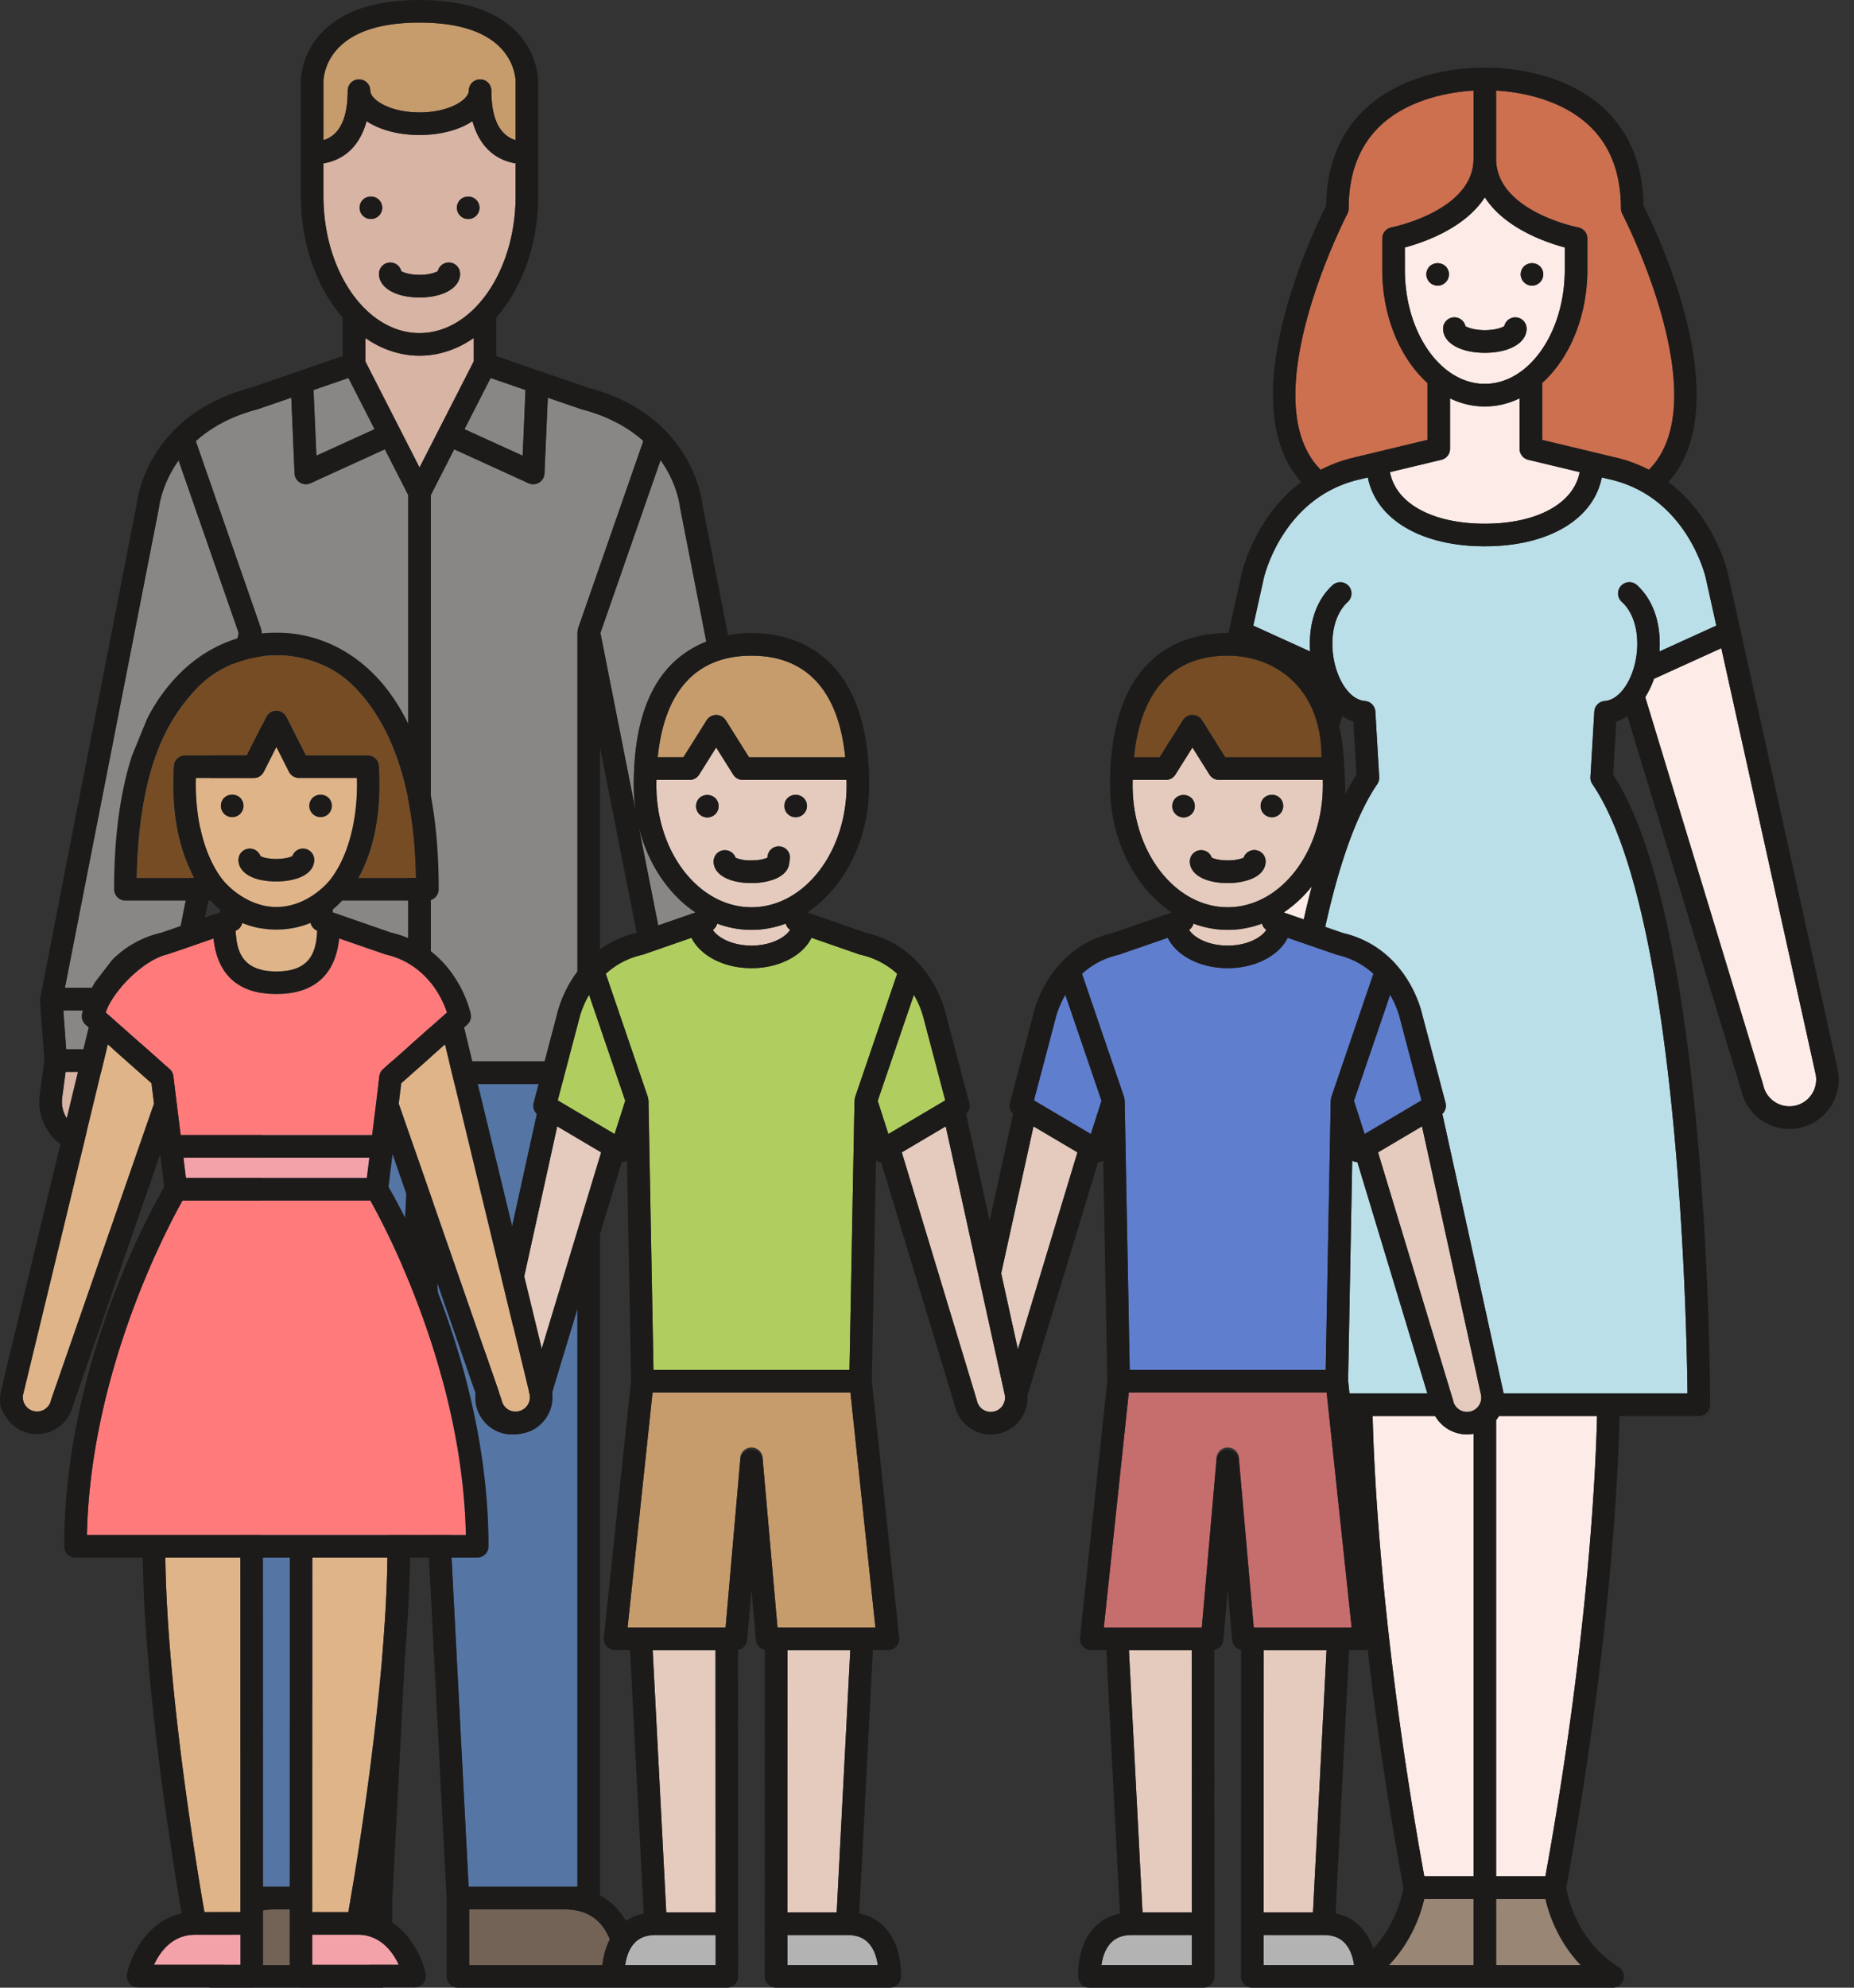 <svg width="70" height="75" fill="none" xmlns="http://www.w3.org/2000/svg"><rect width="100%" height="100%" fill="#333333" stroke="none"/><path d="M17.887 12.753c-.614.426-1.31.668-2.047.668-.737 0-1.432-.242-2.046-.668v.883l2.046 4.005 2.047-4.005v-.883z" fill="#D8B4A4"/><path d="M17.537 16.195l2.197 1 .107-2.478-1.317-.454-.987 1.932z" fill="#898785"/><path d="M15.84 12.568c2 0 3.628-2.32 3.628-5.172v-1.23c-.822-.14-1.384-.694-1.629-1.595-.488.324-1.19.522-1.999.522-.809 0-1.511-.198-2-.522-.244.9-.806 1.455-1.628 1.594v1.23c0 2.853 1.627 5.173 3.628 5.173zm1.535-5.03a.44.44 0 0 1 .602 0 .424.424 0 0 1 0 .601.424.424 0 0 1-.602 0 .425.425 0 0 1 0-.602zm-2.64 2.369c.2 0 .369.138.414.324.083.051.32.14.69.14.372 0 .608-.089.691-.14a.426.426 0 0 1 .84.102c0 .524-.629.89-1.53.89-.902 0-1.531-.366-1.531-.89 0-.236.19-.426.426-.426zm-1.158-2.07a.43.43 0 0 1 .125-.3.44.44 0 0 1 .604 0 .423.423 0 0 1 0 .602.427.427 0 0 1-.729-.301z" fill="#D8B4A4"/><path d="M13.128 3.421a.426.426 0 0 1 .853 0c0 .334.724.82 1.859.82s1.86-.486 1.86-.82a.426.426 0 0 1 .853 0c0 1.056.307 1.68.915 1.868V3.11c0-.041.009-.717-.577-1.315-.612-.625-1.638-.942-3.05-.942-1.413 0-2.44.317-3.052.942-.585.598-.578 1.273-.577 1.302v2.192c.608-.187.916-.812.916-1.868z" fill="#C69C6D"/><path d="M18.812 52.616a.535.535 0 0 0 .407.643.533.533 0 0 0 .65-.438l2.828-9.34-1.659-.981-2.226 10.116z" fill="#E5CBBD"/><path d="M16.267 18.68v21.369h4.296l.473-1.793c.026-.114.21-.858.767-1.598V23.852c0-.01.02-.133.023-.14l2.464-7.073c-.541-.484-1.291-.925-2.332-1.195a634.76 634.76 0 0 1-1.276-.438l-.124 2.857a.426.426 0 0 1-.603.37l-2.806-1.28-.882 1.727z" fill="#898785"/><path d="M21.802 49.382l-1.112 3.672a1.38 1.38 0 0 1-.608.854 1.38 1.38 0 0 1-1.048.183 1.382 1.382 0 0 1-.87-.612 1.381 1.381 0 0 1-.184-1.048l2.29-10.4a.425.425 0 0 1-.12-.417l.188-.713H9.877v30.29h4.108l1.428-27.5a.425.425 0 1 1 .85 0h.003l1.428 27.5h4.108v-21.81z" fill="#5576A5"/><path d="M14.142 16.195l-.987-1.932-1.317.454.107 2.478 2.197-1z" fill="#898785"/><path d="M9.878 23.852v16.197h5.536V18.68l-.883-1.726-2.806 1.279a.427.427 0 0 1-.603-.37l-.124-2.857-1.275.438c-1.04.27-1.789.714-2.33 1.202l2.466 7.089c.005.016.019.107.019.117z" fill="#898785"/><path d="M9.043 72.556c-.437.463-.569 1.157-.607 1.592h5.528v-2.103h-3.58c-.578 0-1.016.167-1.34.511z" fill="#736357"/><path d="M23.607 41.536l-1.365-4a3.471 3.471 0 0 0-.38.93l-.805 3.054 2.148 1.27.402-1.254z" fill="#B0CE5F"/><path d="M2.499 39.59h2.697l.799-1.466H2.392l.107 1.467z" fill="#898785"/><path d="M2.348 41.421a1.155 1.155 0 0 0 1 1.299 1.155 1.155 0 0 0 1.299-1.001l.274-1.276H2.477l-.13.978z" fill="#D8B4A4"/><path d="M6.003 19.15c-.001.015-3.552 18.121-3.552 18.121h3.91l2.65-13.389-2.268-6.51c-.65.911-.739 1.763-.74 1.778z" fill="#898785"/><path d="M51.114 17.265l2.783-.668v-2.145c-1.03-.929-1.707-2.5-1.707-4.278V8.999c0-.2.142-.38.346-.419.031-.006 3.1-.619 3.1-2.59V3.418c-.762.045-2.422.27-3.544 1.35-.776.747-1.17 1.79-1.17 3.1a.428.428 0 0 1-.048.197c-.038.072-3.627 7.035-1.008 9.662a5.383 5.383 0 0 1 1.248-.46z" fill="#CC7050"/><path d="M53.043 9.337v.838c0 2.377 1.354 4.31 3.019 4.31s3.019-1.933 3.019-4.31v-.838c-.7-.186-2.263-.718-3.02-1.892-.756 1.174-2.319 1.706-3.018 1.892zm1.237 1.441a.438.438 0 0 1-.302-.124.435.435 0 0 1-.124-.302c0-.113.046-.222.124-.302a.442.442 0 0 1 .604 0 .427.427 0 0 1-.302.728zm3.262-.728a.44.44 0 0 1 .602 0 .427.427 0 0 1-.301.728.422.422 0 0 1-.3-.126.423.423 0 0 1 0-.602zm-.746 2.257a.427.427 0 0 1 .842.095c0 .535-.648.91-1.576.91s-1.576-.375-1.576-.91a.426.426 0 0 1 .842-.095c.084.054.334.151.734.151.4 0 .65-.097.734-.151z" fill="#FCEBE6"/><path d="M24.008 30.647a6.663 6.663 0 0 1-.079-1.02c0-3.688 1.497-4.916 2.738-5.418l-.99-5.058c-.006-.062-.099-.898-.736-1.788l-2.271 6.52 1.338 6.764z" fill="#898785"/><path d="M44.662 27.176h.001a.426.426 0 0 1 .72 0l.88 1.4h3.633c0-2.655-1.79-3.836-3.54-3.836-2.077 0-3.288 1.32-3.541 3.835h.968l.879-1.4z" fill="#754C24"/><path d="M59.587 8.58a.426.426 0 0 1 .346.419v1.175c0 1.778-.677 3.349-1.706 4.278v2.146l2.785.668c.462.109.875.268 1.246.46 2.619-2.628-.97-9.59-1.007-9.662a.428.428 0 0 1-.049-.198c0-1.31-.395-2.355-1.174-3.103-1.126-1.081-2.78-1.303-3.54-1.346v2.574c0 1.977 3.068 2.583 3.099 2.59z" fill="#CC7050"/><path d="M56.061 15.338a3.01 3.01 0 0 1-1.313-.307v1.903a.426.426 0 0 1-.326.415l-1.941.465c.216 1.177 1.598 1.947 3.58 1.947s3.364-.77 3.581-1.947l-1.941-.465a.426.426 0 0 1-.327-.415v-1.903c-.41.198-.852.306-1.313.306z" fill="#FCEBE6"/><path d="M49.946 29.627l-.002-.2h-3.918a.426.426 0 0 1-.361-.199l-.643-1.024-.643 1.024a.426.426 0 0 1-.361.2h-1.253l-.002.199c0 2.54 1.61 4.606 3.591 4.606 1.98 0 3.592-2.066 3.592-4.606zm-2.225.482a.442.442 0 0 1 .603 0 .43.43 0 0 1 .125.302.427.427 0 1 1-.728-.302zm-3.336.609a.422.422 0 0 1 0-.602.44.44 0 0 1 .602 0 .427.427 0 0 1-.302.728.425.425 0 0 1-.3-.126zm.539 1.789c0-.236.19-.427.425-.428h.001c.186 0 .344.119.402.284.087.043.294.103.597.103h.005c.306 0 .515-.062.602-.105a.427.427 0 0 1 .401-.286h.001c.235 0 .426.19.427.425 0 .17-.073.482-.565.674a2.465 2.465 0 0 1-.864.145h-.008c-.85 0-1.423-.326-1.424-.812zm-16.552 2.579c-.449 0-.883-.083-1.292-.236a.425.425 0 0 1-.166.237c.205.314.759.592 1.452.592h.014c.694 0 1.247-.278 1.452-.592a.425.425 0 0 1-.166-.237 3.68 3.68 0 0 1-1.293.236z" fill="#E5CBBD"/><path d="M48.484 34.435l.742.258c.097-.437.199-.853.304-1.25a4.705 4.705 0 0 1-1.046.975v.017z" fill="#FCEBE6"/><path d="M24.833 28.575h.969l.878-1.4a.426.426 0 0 1 .721.002l.001-.001.879 1.4h3.634c-.254-2.515-1.464-3.836-3.541-3.836s-3.288 1.32-3.541 3.835z" fill="#C69C6D"/><path d="M24.113 31.185l.739 3.733 1.391-.483v-.017c-1.017-.685-1.792-1.844-2.13-3.233z" fill="#898785"/><path d="M46.354 35.086c-.45 0-.883-.083-1.292-.236a.424.424 0 0 1-.166.237c.204.315.759.595 1.457.592h.008c.693 0 1.247-.278 1.452-.592a.425.425 0 0 1-.166-.237c-.41.153-.843.236-1.293.236zm-18.671-5.858l-.643-1.024-.643 1.024a.426.426 0 0 1-.36.2h-1.253c-.001.066-.003.131-.003.199 0 2.54 1.611 4.606 3.592 4.606 1.98 0 3.592-2.066 3.592-4.606 0-.067-.002-.133-.003-.2h-3.918a.426.426 0 0 1-.36-.199zm-1.28 1.491a.432.432 0 0 1 0-.604.442.442 0 0 1 .604 0 .431.431 0 0 1 0 .604.435.435 0 0 1-.302.125.435.435 0 0 1-.302-.125zm3.337-.61a.44.44 0 0 1 .602 0 .425.425 0 1 1-.602.602.424.424 0 0 1 0-.602zm-.766 2.252a.426.426 0 0 1 .829.14c0 .169-.072.481-.565.673a2.464 2.464 0 0 1-.863.145h-.008c-.85 0-1.423-.326-1.424-.812 0-.236.19-.427.425-.428h.001c.186 0 .343.119.402.284.087.043.3.11.602.103.306 0 .514-.062.601-.105z" fill="#E5CBBD"/><path d="M24.639 52.541l-.944 8.87h3.701l.553-6.328a.426.426 0 1 1 .848 0h.002l.557 6.328h3.697l-.944-8.87h-7.47z" fill="#C69C6D"/><path d="M50.09 52.541h-7.47l-.944 8.87h3.7l.554-6.328a.426.426 0 1 1 .848 0h.001l.558 6.328h3.696l-.943-8.87z" fill="#C66D6D"/><path d="M49.573 72.16l.513-9.897h-2.372l-.003 9.897h1.862z" fill="#E5CBBD"/><path d="M49.975 73.013H47.71v1.134h3.403l.01-.007c-.038-.262-.13-.595-.352-.83-.19-.199-.45-.297-.795-.297z" fill="#B3B3B3"/><path d="M52.86 38.445a3.468 3.468 0 0 0-.373-.91l-1.366 4 .403 1.256 2.148-1.271-.811-3.075z" fill="#5F7ECE"/><path d="M42.733 73.013c-.345 0-.604.098-.794.298-.223.236-.316.573-.354.836H45v-1.134h-2.267z" fill="#B3B3B3"/><path d="M44.998 72.16l-.003-9.897h-2.372l.513 9.897h1.862z" fill="#E5CBBD"/><path d="M51.056 43.791l-.156 8.305.052.482h2.941l-2.642-8.726a.425.425 0 0 1-.195-.06z" fill="#BADFE8"/><path d="M52.441 74.147h3.194V71.65h-1.86c-.127.549-.467 1.593-1.334 2.498z" fill="#998675"/><path d="M64.99 24.458l-2.541 1.155a3.39 3.39 0 0 1-.332.693l4.451 14.62.008.03c.06.263.218.487.446.631a1.005 1.005 0 0 0 1.393-.314c.144-.228.191-.499.132-.762L64.99 24.458zm-10.343 29.45a1.384 1.384 0 0 1-.46-.477h-2.36c.036 1.682.285 8.214 1.95 17.365h1.86V54.101a1.382 1.382 0 0 1-.99-.193zm1.918-.428c-.024.037-.05.073-.077.108v17.208h1.86c1.666-9.156 1.914-15.684 1.95-17.365h-3.706l-.027.048z" fill="#FCEBE6"/><path d="M56.488 71.65v2.497h3.194c-.867-.905-1.206-1.95-1.332-2.498h-1.862z" fill="#998675"/><path d="M21.298 72.045h-3.581v2.103h5.029a2.83 2.83 0 0 1 .278-.972c-.308-.76-.874-1.131-1.726-1.131z" fill="#736357"/><path d="M53.689 42.5l-1.66.981 2.828 9.34.008.03a.535.535 0 0 0 .642.408.534.534 0 0 0 .408-.642L53.689 42.5zm-17.981 0l-1.66.981 2.829 9.34.008.03a.534.534 0 0 0 .642.408.534.534 0 0 0 .407-.642L35.708 42.5z" fill="#E5CBBD"/><path d="M42.464 41.524l.19 10.164h7.4l.19-10.164c0-.009.021-.124.023-.13l1.588-4.651a2.986 2.986 0 0 0-1.377-.716c-.015-.003-1.86-.642-1.86-.642-.324.666-1.212 1.146-2.257 1.146h-.013c-1.045 0-1.934-.48-2.258-1.146 0 0-1.845.639-1.86.642a2.986 2.986 0 0 0-1.377.716l1.588 4.65c.002.007.023.122.023.13z" fill="#5F7ECE"/><path d="M27.018 72.16l-.004-9.897h-2.371l.513 9.897h1.862zm2.714-9.897l-.003 9.897h1.861l.513-9.897h-2.371z" fill="#E5CBBD"/><path d="M24.752 73.013c-.345 0-.605.098-.794.298-.223.236-.316.573-.354.836h3.414v-1.134h-2.266z" fill="#B3B3B3"/><path d="M32.498 36.027a.38.38 0 0 1-.045-.013l-1.815-.63c-.324.667-1.213 1.147-2.258 1.147h-.013c-1.045 0-1.933-.48-2.258-1.146l-1.814.63a.43.43 0 0 1-.045.012 2.987 2.987 0 0 0-1.377.716l1.588 4.65.023.13.19 10.165h7.4l.19-10.164c0-.009.02-.124.023-.13l1.588-4.651a2.988 2.988 0 0 0-1.377-.716z" fill="#B0CE5F"/><path d="M29.729 73.013v1.134h3.414c-.038-.263-.13-.6-.354-.836-.19-.2-.449-.298-.794-.298h-2.266z" fill="#B3B3B3"/><path d="M37.8 48.045l.631 2.865 2.25-7.429-1.66-.981-1.22 5.545z" fill="#E5CBBD"/><path d="M61.803 22.076c.697.631.918 1.607.853 2.506l2.147-.976-.397-1.791c-.028-.122-.735-3.048-3.591-3.72l-.337-.08c-.308 1.574-2.005 2.598-4.416 2.598-2.412 0-4.108-1.024-4.416-2.598l-.335.08c-2.859.672-3.566 3.599-3.594 3.723l-.397 1.788 2.147.976c-.064-.9.157-1.875.853-2.506a.427.427 0 0 1 .573.631c-.66.599-.71 1.771-.416 2.62.229.662.634 1.093 1.056 1.123a.426.426 0 0 1 .396.4l.145 2.471a.426.426 0 0 1-.074.266c-.761 1.115-1.421 2.927-1.964 5.387l.656.228c2.386.556 2.953 2.846 3 3.054l.886 3.358a.425.425 0 0 1-.12.417s2.308 10.498 2.314 10.547h6.941c-.03-2.773-.345-18.241-3.59-22.991a.426.426 0 0 1-.073-.266l.145-2.471a.426.426 0 0 1 .395-.4c.423-.03.828-.46 1.057-1.123.293-.849.244-2.021-.416-2.62a.426.426 0 0 1 .572-.631z" fill="#BADFE8"/><path d="M34.883 38.466l-.005-.02a3.461 3.461 0 0 0-.373-.91l-1.366 4 .402 1.255 2.149-1.271-.807-3.054z" fill="#B0CE5F"/><path d="M39.848 38.447l-.005.019-.806 3.054 2.148 1.27.403-1.254-1.366-4a3.481 3.481 0 0 0-.374.91z" fill="#5F7ECE"/><path d="M27.37 32.08h-.001a.426.426 0 0 0-.426.427c.002.486.573.812 1.425.812h.007c.32 0 .627-.052.864-.145.492-.192.565-.504.565-.673a.427.427 0 1 0-.829-.14c-.087.043-.296.105-.602.105a1.398 1.398 0 0 1-.602-.103.426.426 0 0 0-.401-.283zm-.238-1.662a.432.432 0 0 0-.125-.302.442.442 0 0 0-.603 0 .431.431 0 0 0 0 .604c.08.078.19.124.302.124a.435.435 0 0 0 .302-.124.435.435 0 0 0 .124-.302zm2.91.418a.426.426 0 0 0 .426-.426.425.425 0 0 0-.126-.3.44.44 0 0 0-.602 0 .423.423 0 0 0 0 .601c.078.08.189.125.302.125zm17.178 2.338c.493-.192.566-.504.565-.673a.426.426 0 0 0-.426-.426h-.001a.427.427 0 0 0-.402.286c-.087.043-.295.105-.601.105h-.005c-.303 0-.51-.06-.597-.103a.426.426 0 0 0-.828.144c.001.486.573.812 1.424.812h.008c.32 0 .626-.052.864-.145zm-2.108-2.756a.427.427 0 0 0-.124-.302.44.44 0 0 0-.602 0 .422.422 0 0 0 0 .602.425.425 0 0 0 .726-.3zm2.911.418a.427.427 0 0 0 .426-.425.431.431 0 0 0-.124-.302.442.442 0 0 0-.604 0 .431.431 0 0 0-.124.302.427.427 0 0 0 .426.425zm6.89-18.861a.426.426 0 0 0-.427.426c0 .535.648.91 1.576.91s1.576-.375 1.576-.91a.426.426 0 0 0-.842-.095c-.084.055-.334.152-.734.152-.4 0-.65-.098-.734-.152a.426.426 0 0 0-.415-.331zm-.207-1.624a.428.428 0 0 0-.124-.301.443.443 0 0 0-.604 0 .435.435 0 0 0-.125.301c0 .113.047.222.125.302.08.079.191.125.302.125a.428.428 0 0 0 .426-.426zm3.136.427a.428.428 0 0 0 .302-.728.44.44 0 0 0-.602 0 .422.422 0 0 0 0 .602c.079.08.188.126.3.126z" fill="#1C1B1A"/><path d="M65.71 23.759l-.001-.003-.472-2.127c-.024-.111-.507-2.137-2.243-3.44 2.678-2.988-.484-9.526-.94-10.427-.022-1.504-.505-2.72-1.436-3.614-1.704-1.636-4.301-1.6-4.557-1.592-.259-.008-2.853-.044-4.556 1.592-.932.894-1.415 2.11-1.436 3.614-.456.901-3.619 7.439-.94 10.426-1.737 1.304-2.22 3.33-2.245 3.442l-.5 2.257h-.03c-1.276 0-4.444.424-4.444 5.74 0 2.063.937 3.862 2.315 4.79v.018l-2.208.766c-2.385.557-2.953 2.846-3 3.055l-.886 3.357a.425.425 0 0 0 .12.417l-.887 4.031-.888-4.03a.426.426 0 0 0 .12-.418l-.886-3.357c-.047-.209-.614-2.498-3-3.055l-2.208-.766v-.018c1.378-.928 2.315-2.727 2.315-4.79 0-5.273-3.167-5.74-4.444-5.74-.245 0-.55.02-.885.082l-.965-4.92c-.037-.336-.481-3.418-4.336-4.426l-3.449-1.189v-1.45c.967-1.106 1.582-2.752 1.582-4.588V3.127c.001-.043.03-1.044-.802-1.91C18.741.41 17.504 0 15.84 0c-1.665 0-2.902.41-3.68 1.218-.832.865-.803 1.866-.801 1.892v4.286c0 1.836.615 3.482 1.581 4.588v1.45l-3.449 1.189c-3.854 1.008-4.298 4.09-4.336 4.427 0 0-3.647 18.66-3.647 18.667v.012l.166 2.276L1.5 41.31a2 2 0 0 0 .401 1.487 1.998 1.998 0 0 0 1.599.785 2 2 0 0 0 1.223-.418c.421-.324.692-.791.766-1.317l.363-1.68 1.233-2.266c.002-.004 1.938-9.699 1.938-9.699v43.305c-.223.12-.424.274-.602.462-.936.992-.857 2.562-.853 2.628.013.226.2.402.426.402h6.395a.427.427 0 0 0 .426-.427V71.63l1.024-19.704 1.023 19.704v2.944c0 .236.19.427.426.427h10.155a.427.427 0 0 0 .427-.427l-.004-12.317a.427.427 0 0 0 .343-.382l.165-1.878.165 1.879c.017.19.158.343.34.38l-.005 12.318a.427.427 0 0 0 .426.427h4.292a.426.426 0 0 0 .426-.4c.003-.048.06-1.16-.607-1.87a1.762 1.762 0 0 0-.97-.528l.516-9.938h.568a.426.426 0 0 0 .424-.472l-1.032-9.696.156-8.304a.422.422 0 0 0 .195.06l2.787 9.203c.084.355.299.657.608.853a1.381 1.381 0 0 0 1.048.183 1.382 1.382 0 0 0 1.083-1.443l2.663-8.795a.422.422 0 0 0 .196-.06l.155 8.303-1.031 9.696a.427.427 0 0 0 .424.471h.568l.515 9.94c-.385.074-.71.251-.97.527-.667.71-.61 1.822-.606 1.87.013.224.2.4.425.4h4.292a.427.427 0 0 0 .427-.427l-.005-12.317a.427.427 0 0 0 .344-.382l.164-1.877.166 1.878a.426.426 0 0 0 .339.38l-.005 12.318a.427.427 0 0 0 .427.427h13.602a.426.426 0 0 0 .223-.79c-1.567-.96-1.919-2.652-1.973-2.98 1.725-9.377 1.978-16.091 2.015-17.8h2.991c.236 0 .427-.19.427-.426 0-.746-.042-18.22-3.66-23.775l.118-2.002c.146-.048.285-.118.418-.206l4.304 14.138c.112.478.403.886.819 1.148a1.85 1.85 0 0 0 1.404.243c.486-.11.9-.402 1.165-.823.266-.42.352-.92.242-1.403L65.71 23.759zM56.486 3.417c.76.043 2.414.265 3.54 1.346.78.748 1.174 1.792 1.174 3.104 0 .068.017.136.049.197.037.072 3.626 7.034 1.007 9.662a5.376 5.376 0 0 0-1.246-.46l-2.784-.668v-2.146c1.028-.929 1.706-2.5 1.706-4.278V9c0-.2-.143-.38-.347-.419-.031-.006-3.099-.612-3.099-2.59V3.418zM57.7 17.349l1.941.465c-.217 1.177-1.599 1.947-3.58 1.947-1.983 0-3.365-.77-3.582-1.947l1.942-.465a.426.426 0 0 0 .327-.415V15.03c.41.198.851.306 1.312.306.46 0 .903-.108 1.313-.306v1.903c0 .197.135.368.327.415zm-1.64-9.904c.757 1.174 2.32 1.705 3.019 1.891v.838c0 2.377-1.354 4.31-3.019 4.31s-3.019-1.933-3.019-4.31v-.838c.7-.186 2.262-.717 3.02-1.891zm-5.188.62a.426.426 0 0 0 .048-.198c0-1.31.394-2.352 1.17-3.1 1.122-1.08 2.782-1.305 3.544-1.35v2.574c0 1.97-3.068 2.583-3.1 2.59a.426.426 0 0 0-.345.418v1.175c0 1.778.677 3.35 1.706 4.278v2.146l-2.783.668a5.387 5.387 0 0 0-1.248.46c-2.619-2.627.97-9.59 1.008-9.662zM46.354 24.74c1.75 0 3.541 1.181 3.541 3.835h-3.634l-.878-1.4a.426.426 0 0 0-.721.002l-.001-.001-.879 1.4h-.968c.253-2.515 1.464-3.836 3.54-3.836zm-3.591 4.887l.002-.2h1.253a.426.426 0 0 0 .36-.199l.644-1.024.643 1.024c.078.124.214.2.36.2h3.919l.002.2c0 2.54-1.611 4.605-3.592 4.605-1.98 0-3.591-2.066-3.591-4.606zm6.766 3.815c-.105.398-.207.814-.305 1.25l-.74-.257v-.017a4.72 4.72 0 0 0 1.045-.976zm-1.716 1.645c-.205.314-.759.592-1.452.592h-.007c-.7.003-1.254-.277-1.459-.592a.426.426 0 0 0 .167-.237 3.672 3.672 0 0 0 2.584 0c.027.096.085.18.167.237zm-15.849-5.46c0 2.54-1.61 4.607-3.591 4.607-1.98 0-3.592-2.067-3.592-4.607l.002-.2h1.253a.426.426 0 0 0 .361-.199l.643-1.024.643 1.024c.078.124.214.2.361.2h3.918c.001.066.003.132.003.2zm-2.133 5.46c-.205.314-.758.592-1.452.592h-.013c-.693 0-1.247-.278-1.452-.592a.424.424 0 0 0 .166-.237 3.671 3.671 0 0 0 2.585 0c.026.096.085.18.166.237zm-3.587-.67v.018l-1.392.483-.738-3.733c.337 1.389 1.113 2.548 2.13 3.233zm2.129-9.677c2.077 0 3.287 1.32 3.54 3.835H28.28l-.879-1.4v.002a.426.426 0 0 0-.72 0l-.88 1.398h-.969c.253-2.514 1.464-3.835 3.54-3.835zm-2.696-5.59c.001.015.99 5.059.99 5.059-1.241.502-2.739 1.73-2.739 5.418 0 .349.028.69.08 1.02l-1.339-6.765 2.271-6.519c.637.89.73 1.726.737 1.788zm-4.62 22.37l.805-3.055.005-.019c.008-.036.101-.438.374-.911l1.366 4-.402 1.255-2.149-1.27zm1.641 1.961l-2.828 9.34a.535.535 0 0 1-.65.438.535.535 0 0 1-.407-.643L21.039 42.5l1.659.981zm1.34-8.28h-.002a3.848 3.848 0 0 0-1.381.62v-7.617l1.384 6.996zm-3.906-16.93a.426.426 0 0 0 .426-.408l.124-2.857 1.275.438c1.041.27 1.791.71 2.333 1.195l-2.464 7.073c-.003.007-.024.13-.024.14v12.806a4.51 4.51 0 0 0-.766 1.599l-.473 1.792h-4.297V18.68l.882-1.726 2.807 1.279a.428.428 0 0 0 .177.038zm-4.292-.63l-2.047-4.005v-.883c.614.426 1.31.668 2.047.668.737 0 1.432-.242 2.046-.668v.883L15.84 17.64zm4-2.925l-.107 2.478-2.197-1 .988-1.932 1.317.454zm-7.052-12.92C13.4 1.17 14.427.852 15.84.852c1.412 0 2.439.317 3.051.942.585.598.578 1.274.577 1.315V5.29c-.608-.187-.916-.812-.916-1.868a.426.426 0 1 0-.853 0c0 .334-.724.82-1.86.82-1.134 0-1.859-.486-1.859-.82a.426.426 0 1 0-.853 0c0 1.056-.308 1.681-.915 1.868V3.097c-.001-.028-.009-.704.576-1.302zm-.577 5.6v-1.23c.822-.14 1.384-.694 1.63-1.594.487.324 1.19.522 1.998.522.81 0 1.511-.198 2-.522.244.9.806 1.454 1.628 1.593v1.23c0 2.853-1.627 5.173-3.628 5.173-2 0-3.628-2.32-3.628-5.172zm.945 6.866l.987 1.932-2.197 1-.108-2.478 1.318-.454zM4.646 41.72a1.157 1.157 0 0 1-1.299 1 1.151 1.151 0 0 1-.769-.442 1.151 1.151 0 0 1-.231-.856l.129-.978H4.92s-.273 1.264-.274 1.276zm.55-2.129H2.498l-.107-1.467h3.603l-.798 1.467zm1.165-2.32h-3.91l3.551-18.119c.002-.016.09-.867.74-1.779l2.268 6.51-2.649 13.39zm1.031-20.625c.542-.489 1.29-.932 2.33-1.202l1.276-.438.123 2.857a.427.427 0 0 0 .603.37l2.807-1.28.882 1.727v21.369H9.877V23.852c0-.01-.014-.1-.018-.117l-2.467-7.09zm6.571 57.501H8.434c.039-.435.171-1.128.608-1.591.325-.344.763-.511 1.34-.511h3.581v2.102zm2.303-30.457h-.003a.425.425 0 0 0-.85 0l-1.428 27.502H9.877v-30.29h10.46l-.187.712a.425.425 0 0 0 .12.417l-2.29 10.4c-.08.362-.016.735.183 1.048a1.38 1.38 0 0 0 1.177.646c.26 0 .517-.074.742-.217a1.38 1.38 0 0 0 .608-.854l1.112-3.672v21.81h-4.108L16.266 43.69zm6.479 30.457h-5.03v-2.103h3.582c.852 0 1.418.371 1.726 1.132a2.834 2.834 0 0 0-.278.971zm-.09-2.634V46.566l.822-2.713a.421.421 0 0 0 .195-.061l.155 8.304-1.031 9.696a.427.427 0 0 0 .424.471h.568l.516 9.939a1.81 1.81 0 0 0-.673.28 2.479 2.479 0 0 0-.976-.969zm.948 2.634c.038-.263.131-.6.354-.836.19-.2.45-.297.794-.298h2.267v1.134h-3.415zm1.04-11.884h2.37l.004 9.897h-1.862l-.513-9.897zm8.145 11.048c.224.236.317.573.355.836h-3.415v-1.134h2.266c.345 0 .605.098.794.298zm-3.06-1.15l.004-9.898h2.371l-.513 9.897h-1.862zm3.323-10.75h-3.696l-.558-6.328a.426.426 0 0 0-.849 0l-.553 6.328h-3.7l.942-8.87h7.471l.944 8.87zm-.765-20.017a2.469 2.469 0 0 0-.023.13l-.19 10.164h-7.4l-.19-10.165a2.71 2.71 0 0 0-.023-.13l-1.588-4.65c.34-.312.789-.582 1.377-.716a.387.387 0 0 0 .045-.013l1.814-.63c.325.667 1.213 1.147 2.258 1.147h.014c1.045 0 1.934-.48 2.258-1.146l1.815.63a.43.43 0 0 0 .045.012 2.986 2.986 0 0 1 1.376.716l-1.587 4.65zm.852.142l1.366-4.001a3.464 3.464 0 0 1 .38.93l.805 3.055-2.148 1.27-.403-1.254zm4.724 11.486a.534.534 0 0 1-.979-.17.432.432 0 0 0-.007-.031l-2.828-9.34 1.659-.981 2.226 10.117a.535.535 0 0 1-.07.405zm.568-2.112l-.63-2.865 1.22-5.545 1.66.981-2.25 7.429zm2.756-8.12l-2.148-1.27.806-3.055.005-.019c.007-.036.1-.438.374-.911l1.366 4-.403 1.255zm-.333-6.047c.341-.312.79-.582 1.377-.716.015-.003 1.86-.642 1.86-.642.324.666 1.212 1.146 2.258 1.146h.012c1.045 0 1.933-.48 2.258-1.146 0 0 1.844.639 1.86.642a2.986 2.986 0 0 1 1.376.716l-1.588 4.65a2.577 2.577 0 0 0-.023.13l-.19 10.165h-7.4l-.19-10.165c0-.008-.02-.123-.023-.13l-1.588-4.65zm10.267 4.793l1.366-4.001c.273.472.366.874.374.91l.81 3.075-2.148 1.27-.402-1.254zm2.773 11.042H50.95l-.051-.482.155-8.304a.418.418 0 0 0 .196.06l2.642 8.726zm-12.309 21.57c.038-.264.131-.6.355-.837.19-.2.449-.297.794-.298h2.266v1.134h-3.415zm1.04-11.885h2.371L45 72.16h-1.862l-.513-9.897zm4.155-7.18h-.001a.426.426 0 0 0-.848 0l-.554 6.328h-3.7l.943-8.87h7.47l.944 8.87h-3.697l-.557-6.328zm3.306 7.18l-.513 9.897H47.71l.003-9.897h2.372zm1.027 11.884H47.71v-1.134h2.266c.346 0 .605.098.795.298.221.234.314.567.353.83a.941.941 0 0 0-.01.006zm.282-1.418a1.762 1.762 0 0 0-.97-.527l.515-9.939h.568a.438.438 0 0 0 .13-.022c.298 2.577.729 5.61 1.35 8.99a4.656 4.656 0 0 1-1.138 2.296 2.118 2.118 0 0 0-.455-.797zm4.24 1.418h-3.193c.867-.905 1.206-1.95 1.333-2.498h1.86v2.498zm0-3.35h-1.859c-1.665-9.152-1.913-15.684-1.95-17.366h2.361c.11.191.267.355.459.477a1.381 1.381 0 0 0 .99.192v16.696zm.21-17.775a.534.534 0 0 1-.979-.17.431.431 0 0 0-.008-.031l-2.828-9.34 1.66-.981 2.226 10.117a.534.534 0 0 1-.071.405zm3.838 21.125h-3.195V71.65h1.862c.126.549.466 1.593 1.333 2.498zm-1.335-3.35h-1.86v-17.21c.027-.034.053-.07.077-.108l.027-.048h3.707c-.037 1.681-.285 8.21-1.95 17.365zm2.883-48.09c.66.599.709 1.771.416 2.62-.229.662-.633 1.092-1.056 1.123a.426.426 0 0 0-.395.4l-.146 2.471a.426.426 0 0 0 .074.266c3.244 4.75 3.559 20.218 3.59 22.991H56.77c-.005-.049-2.313-10.547-2.313-10.547a.425.425 0 0 0 .12-.417l-.887-3.358c-.047-.209-.614-2.498-3-3.055l-.656-.227c.543-2.46 1.203-4.272 1.965-5.387a.425.425 0 0 0 .073-.266l-.145-2.471a.427.427 0 0 0-.395-.4c-.423-.03-.828-.46-1.057-1.123-.293-.849-.244-2.021.416-2.62a.426.426 0 1 0-.573-.632c-.696.632-.917 1.607-.853 2.507l-2.147-.976.397-1.788c.028-.124.735-3.051 3.594-3.723l.335-.08c.308 1.574 2.004 2.598 4.416 2.598 2.411 0 4.108-1.024 4.416-2.598l.337.08c2.857.672 3.563 3.599 3.591 3.72l.397 1.791-2.147.976c.065-.9-.156-1.875-.852-2.507a.426.426 0 1 0-.573.632zm-10.669 4.7l.118-.386c.133.088.272.158.417.206l.118 2.002c-.146.223-.287.47-.425.738.006-.113-.013-1.754-.228-2.56zm17.855 13.865a1.004 1.004 0 0 1-.632.446c-.263.06-.534.013-.762-.131a1.003 1.003 0 0 1-.454-.662l-4.45-14.62c.128-.205.241-.435.331-.693l2.542-1.155 3.556 16.053a1 1 0 0 1-.131.762z" fill="#1C1B1A"/><path d="M15.84 11.224c.902 0 1.531-.366 1.531-.89a.426.426 0 0 0-.84-.103c-.083.051-.32.14-.69.14-.372 0-.608-.089-.691-.14a.426.426 0 0 0-.84.102c0 .525.629.89 1.53.89zM14.305 8.14a.427.427 0 0 0 0-.603.439.439 0 0 0-.603 0 .43.43 0 0 0-.125.3c0 .113.046.224.125.302a.43.43 0 0 0 .603 0zm3.371.124a.424.424 0 0 0 .302-.726.44.44 0 0 0-.602 0 .425.425 0 0 0 .3.726z" fill="#1C1B1A"/><path d="M11.287 29.354a.426.426 0 0 1-.38-.234l-.472-.934-.473.934a.426.426 0 0 1-.38.234H7.396c-.002.086-.003.173-.003.261 0 1.365.333 2.737 1.046 3.624.028.026.801.983 1.996.983 1.195 0 1.967-.957 1.995-.983.714-.887 1.047-2.259 1.047-3.624 0-.088-.002-.175-.003-.261h-2.187zm-2.822 1.354a.427.427 0 0 1 0-.604.44.44 0 0 1 .602 0 .428.428 0 0 1-.302.728.43.43 0 0 1-.3-.124zm2.835 2.408a2.464 2.464 0 0 1-.863.145h-.008c-.85 0-1.423-.326-1.425-.812 0-.235.19-.427.425-.428h.002c.185 0 .343.119.402.284.086.043.293.103.597.103h.005c.305 0 .514-.062.601-.105a.427.427 0 0 1 .401-.286h.001c.235 0 .426.19.427.425 0 .17-.072.482-.565.674zm1.105-2.408a.434.434 0 0 1-.302.124.435.435 0 0 1-.302-.124.432.432 0 0 1 0-.604.442.442 0 0 1 .604 0 .432.432 0 0 1 0 .604z" fill="#E0B489"/><path d="M11.44 32.018h-.002a.426.426 0 0 0-.4.285c-.088.043-.296.105-.602.106h-.005c-.303 0-.51-.06-.597-.103a.427.427 0 0 0-.402-.284h-.001a.426.426 0 0 0-.425.428c.001.486.574.811 1.425.811h.007c.32 0 .626-.052.864-.144.492-.192.565-.505.564-.674a.427.427 0 0 0-.426-.425zm-2.247-1.612a.425.425 0 0 0-.125-.302.44.44 0 0 0-.602 0 .428.428 0 0 0 .3.728.432.432 0 0 0 .302-.124.43.43 0 0 0 .125-.302zm2.609-.302a.431.431 0 0 0 0 .604c.08.078.19.125.302.125a.435.435 0 0 0 .302-.125.435.435 0 0 0 .124-.302.432.432 0 0 0-.124-.302.443.443 0 0 0-.604 0z" fill="#1C1B1A"/><path d="M10.436 35.075c-.462 0-.893-.088-1.289-.252a.424.424 0 0 1-.25.296c.037.815.27 1.535 1.539 1.535 1.27 0 1.501-.722 1.538-1.535a.424.424 0 0 1-.25-.296 3.344 3.344 0 0 1-1.288.252z" fill="#E0B489"/><path d="M6.54 29.616c0-.246.008-.486.022-.714a.422.422 0 0 1 .425-.399v-.001h2.334l.734-1.453a.426.426 0 0 1 .76 0h.001l.735 1.453h2.333v.001c.225 0 .412.173.426.4.014.227.02.467.02.713 0 1.396-.286 2.595-.796 3.512h2.174c-.06-3.425-.916-5.8-2.366-7.25-1.237-1.236-2.89-1.152-2.901-1.152-.014 0-1.69-.07-2.928 1.168-.698.699-1.281 1.589-1.672 2.74a.42.42 0 0 1-.033.094c-.398 1.213-.614 2.682-.644 4.4h2.174c-.51-.917-.797-2.116-.797-3.512z" fill="#754C24"/><path d="M16.801 39.408l-1.65 1.463-.095.772c.006.013 3.877 11.15 3.877 11.15a.45.45 0 0 1 .013.047.535.535 0 0 0 .979.17.534.534 0 0 0 .07-.404l-3.194-13.198z" fill="#E0B489"/><path d="M14.56 36.016c-.016-.004-1.753-.606-1.753-.606-.09.858-.498 2.096-2.372 2.096-1.875 0-2.283-1.24-2.372-2.096 0 0-1.736.602-1.752.605-.937.214-2.124 1.485-2.315 2.188l2.41 2.136a.426.426 0 0 1 .14.267l.274 2.223h7.23l.275-2.223a.426.426 0 0 1 .14-.267l2.41-2.136c-.179-.535-.764-1.835-2.315-2.188z" fill="#FF7B7B"/><path d="M11.791 73.001v1.134h3.266c-.224-.484-.685-1.132-1.547-1.134h-1.719z" fill="#F4A2A9"/><path d="M11.791 72.148h1.362c.28-1.602 1.413-8.393 1.475-13.376h-2.834l-.003 13.376z" fill="#E0B489"/><path d="M13.946 43.682h-7.02l.094.765h6.831l.095-.765z" fill="#F4A2A9"/><path d="M6.89 45.3c-.618 1.1-3.48 6.507-3.61 12.62h14.31c-.13-6.12-2.99-11.522-3.608-12.62H6.89z" fill="#FF7B7B"/><path d="M7.361 73.001c-.862.002-1.322.65-1.547 1.134h3.267v-1.134H7.36z" fill="#F4A2A9"/><path d="M4.07 39.408l-1.558 6.437-.001.005-1.638 6.763a.534.534 0 0 0 .41.635.538.538 0 0 0 .642-.408.404.404 0 0 1 .013-.047s3.871-11.136 3.877-11.15l-.095-.772-1.65-1.463zm5.01 32.74l-.003-13.376H6.243c.062 4.984 1.196 11.774 1.475 13.376H9.08z" fill="#E0B489"/><path fill-rule="evenodd" clip-rule="evenodd" d="M17.524 38.768l.117-.103a.426.426 0 0 0 .134-.408c-.021-.102-.555-2.495-3.002-3.067l-2.208-.766v-.107a3.68 3.68 0 0 0 .356-.336h3.217a.427.427 0 0 0 .426-.427c0-3.898-.89-6.691-2.646-8.303-1.542-1.417-3.192-1.376-3.483-1.376-.293 0-1.941-.039-3.482 1.376a6.625 6.625 0 0 0-1.404 1.881l-.567 1.384c-.448 1.393-.674 3.075-.674 5.038 0 .236.19.427.426.427H7.95c.113.121.231.234.356.336v.107l-1.061.368-.811.282-.336.116a3.805 3.805 0 0 0-1.869 1.035l-.638.83a4.35 4.35 0 0 0-.496 1.202c-.032.15.02.306.134.408l.118.104-.768 3.172-.907 3.748S.025 52.518.019 52.567c0 0-.043.306 0 .485.043.18.219.433.219.433a1.38 1.38 0 0 0 1.162.628c.628 0 1.196-.428 1.35-1.06l3.3-9.501.152 1.23c-.557.96-3.778 6.806-3.778 13.564 0 .235.19.426.426.426h2.54c.06 4.952 1.162 11.644 1.47 13.429-1.287.271-1.907 1.556-2.062 2.271a.426.426 0 0 0 .417.517h4.292a.427.427 0 0 0 .426-.427l-.004-15.79h1.013l-.005 15.79a.426.426 0 0 0 .427.427h4.291a.426.426 0 0 0 .417-.517c-.154-.715-.774-2-2.063-2.271.31-1.785 1.411-8.476 1.472-13.429h2.54c.235 0 .425-.19.425-.426 0-6.758-3.221-12.605-3.777-13.563l.152-1.232 3.3 9.501c.085.351.299.65.605.845a1.382 1.382 0 0 0 1.048.183c.363-.081.672-.298.87-.612.2-.314.265-.686.182-1.056l-3.302-13.644zm-10.13-9.152c0 1.365.333 2.737 1.046 3.624l.014.015c.112.126.861.967 1.982.967 1.12 0 1.869-.84 1.981-.967l.014-.015c.713-.887 1.047-2.259 1.047-3.624 0-.088-.002-.175-.004-.261h-2.186a.426.426 0 0 1-.38-.234l-.473-.935-.472.935a.426.426 0 0 1-.38.234H7.397v.02c-.002.08-.004.16-.004.241zm3.042 7.038c1.27 0 1.501-.721 1.538-1.535a.424.424 0 0 1-.25-.295 3.344 3.344 0 0 1-1.288.25c-.462 0-.894-.087-1.289-.25a.424.424 0 0 1-.25.295c.038.816.27 1.535 1.539 1.535zm-4.595-8.02a.412.412 0 0 1-.034.094c-.397 1.213-.613 2.682-.643 4.4h2.174c-.51-.917-.797-2.116-.797-3.512 0-.246.007-.486.02-.714a.422.422 0 0 1 .426-.399v-.001h2.334l.734-1.453a.426.426 0 0 1 .76 0h.001l.735 1.453h2.333v.002a.424.424 0 0 1 .426.398c.014.228.02.468.02.714 0 1.396-.286 2.595-.796 3.512h2.173c-.06-3.425-.915-5.8-2.365-7.249-1.216-1.216-2.835-1.155-2.9-1.152h-.004c-.067-.002-1.708-.05-2.925 1.167-.699.699-1.282 1.589-1.672 2.74zM1.925 52.84a.412.412 0 0 1 .013-.047s3.871-11.136 3.877-11.15l-.095-.772-1.65-1.463-1.558 6.438-.001.004-1.637 6.763a.536.536 0 0 0 .41.634.538.538 0 0 0 .641-.407zm7.152 5.932H6.243c.062 4.985 1.195 11.774 1.475 13.377h1.363l-.004-13.377zM7.36 73.002c-.861.002-1.322.65-1.546 1.134H9.08v-1.134H7.36zm4.43 1.134h3.266c-.224-.484-.685-1.132-1.547-1.134H11.79v1.134zm0-1.987h1.362c.28-1.603 1.414-8.393 1.476-13.377h-2.834L11.79 72.15zm-8.51-14.23h14.31c-.13-6.118-2.99-11.52-3.608-12.618H6.89c-.618 1.098-3.479 6.507-3.608 12.618zm10.665-14.237h-7.02l.094.766h6.831l.095-.766zm.38-3.075a.427.427 0 0 1 .14-.267l2.41-2.136c-.18-.535-.765-1.835-2.316-2.188a654.51 654.51 0 0 1-1.752-.605c-.09.858-.498 2.096-2.372 2.096-1.876 0-2.283-1.24-2.372-2.096 0 0-1.737.602-1.752.605-.938.214-2.124 1.485-2.315 2.188l2.41 2.136a.427.427 0 0 1 .14.267l.274 2.223h7.23l.274-2.223zm5.262 12.64a.533.533 0 0 0 .408-.641l-3.194-13.198-1.65 1.463-.096.773c.006.012 3.877 11.15 3.877 11.15a.45.45 0 0 1 .014.047.535.535 0 0 0 .642.407z" fill="#1C1B1A"/></svg>